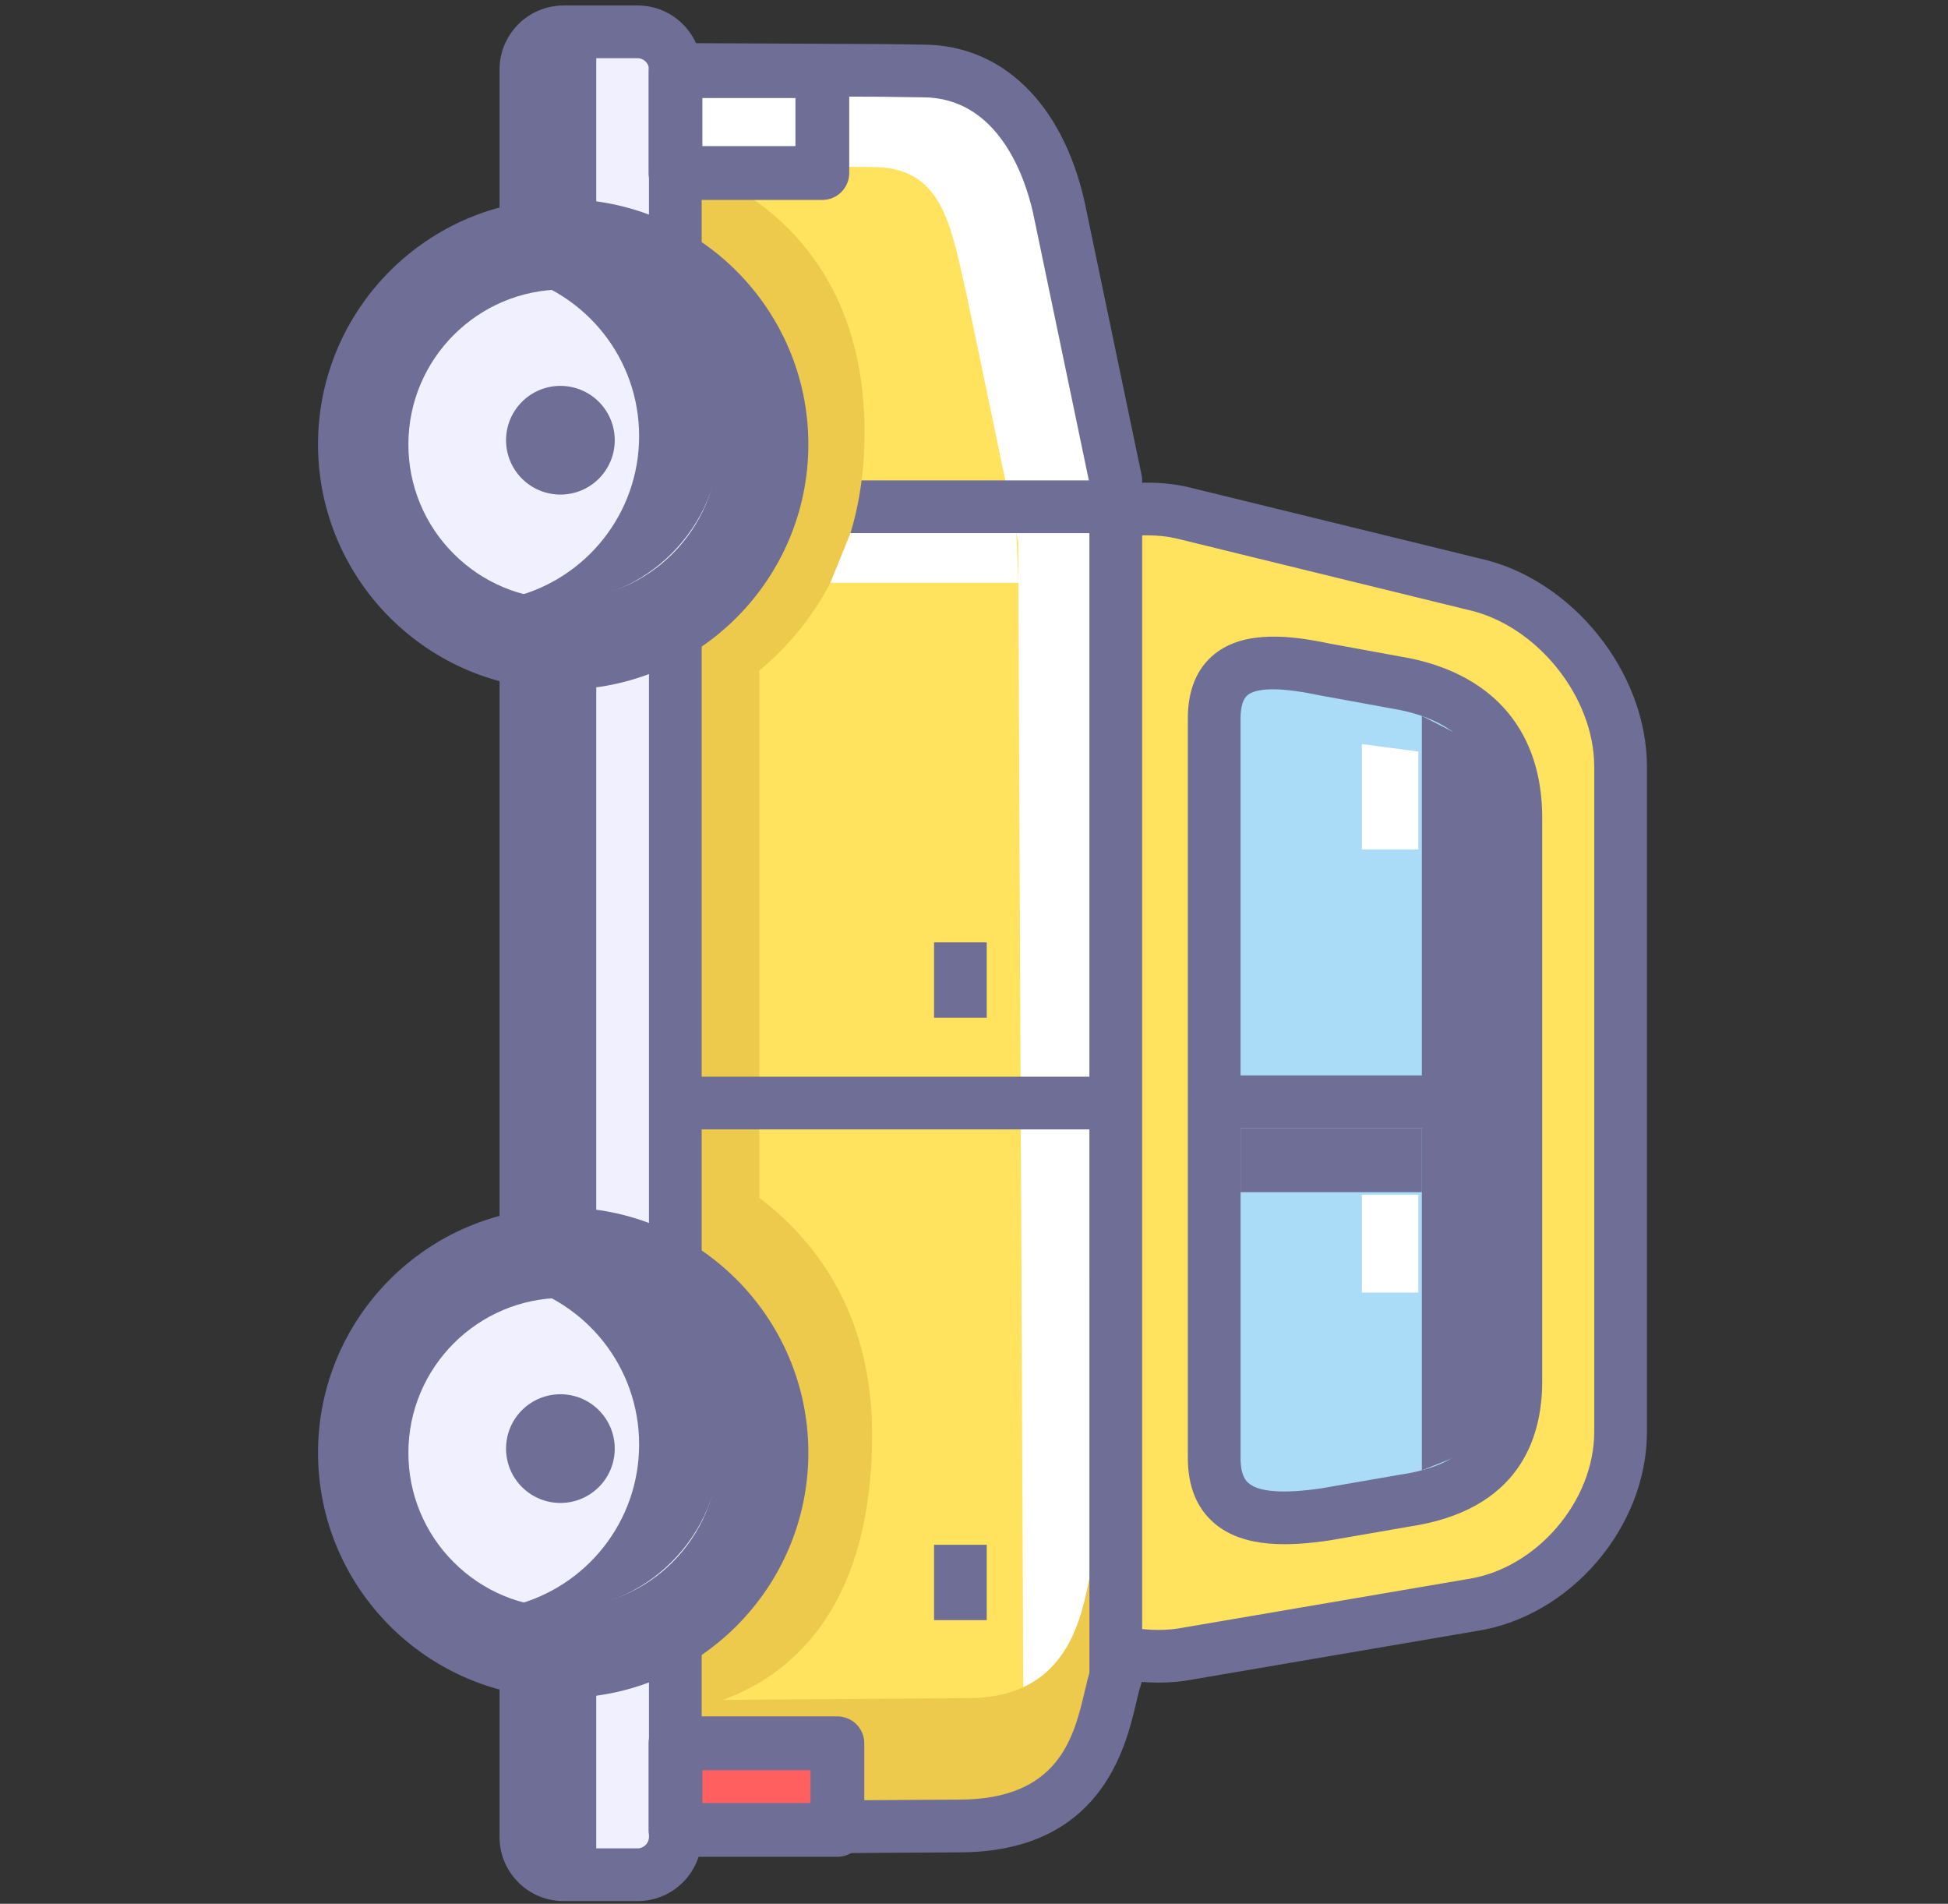 <svg width="262" height="256" viewBox="0 0 262 256" fill="none" xmlns="http://www.w3.org/2000/svg">
<rect x="0" y="0" width="262" height="256" fill="#333333" stroke="none"/>
<path d="M136.936 84.855C136.936 73.714 147.869 66.532 158.758 68.892L198.166 78.537C209.054 80.897 217.963 91.946 217.963 103.087L217.963 192.554C217.963 203.694 208.95 214.173 197.934 215.836L158.992 222.488C147.976 224.151 136.938 216.397 136.938 205.257L136.936 84.855Z" fill="#FFE35F"/>
<path d="M140.48 84.855C140.48 80.56 142.076 76.908 144.975 74.569C147.874 72.231 153.808 71.446 158.007 72.355L197.323 81.978C206.63 83.997 214.418 93.653 214.418 103.085L214.418 192.552C214.418 201.878 206.626 210.937 197.404 212.331L158.394 218.991C154.171 219.628 148.13 218.565 145.132 215.985C142.133 213.405 140.482 209.593 140.482 205.255L140.48 84.855ZM133.391 205.257C133.391 211.694 135.917 217.415 140.508 221.361C145.097 225.308 153.156 226.953 159.521 225.99C159.588 225.98 198.531 219.329 198.531 219.329C211.17 217.419 221.508 205.402 221.508 192.553L221.508 103.086C221.508 90.34 211.373 77.771 198.917 75.072L159.601 65.449C153.175 64.053 145.127 65.342 140.525 69.05C135.926 72.76 133.392 78.374 133.392 84.855L133.391 205.257Z" fill="#6E6E96"/>
<path d="M76.059 32.981C76.059 32.981 76.084 22.145 76.116 17.566C76.15 12.987 80.29 9.273 85.323 9.309L118.85 9.466L124.107 9.541C133.898 9.541 140.074 17.571 142.392 27.797L150.068 64.597L150.07 225.512C148.384 230.254 148.076 245.537 128.947 245.537L83.887 245.813C78.853 245.856 74.769 241.775 74.799 236.744L74.863 227.503" fill="#FFE35F"/>
<path d="M107.24 22.383L117.334 22.457C126.908 22.457 127.882 30.308 130.148 40.307L136.946 72.896L137.657 233.647C137.076 235.279 136.659 238.192 135.55 241.282C146.73 237.804 147.168 226.645 148.552 222.752L148.549 65.4L141.042 29.415C138.775 19.413 132.735 11.563 123.163 11.563L118.133 11.489L85.348 11.336C80.427 11.303 76.378 14.933 76.345 19.409L76.327 22.237L107.24 22.383Z" fill="white"/>
<path d="M126.922 243.514C146.051 243.514 146.359 228.23 148.042 223.489L148.042 62.572L140.364 25.773C138.045 15.547 131.869 7.517 122.081 7.517L116.824 7.443L83.297 7.286C78.264 7.251 74.122 10.967 74.09 15.543C74.06 20.122 74.032 30.957 74.032 30.957L72.836 225.478L72.771 234.719C72.763 235.914 72.993 237.098 73.448 238.204C73.902 239.309 74.571 240.313 75.417 241.157C76.263 242.001 77.268 242.668 78.374 243.12C79.481 243.572 80.666 243.799 81.861 243.789L126.922 243.514ZM87.964 220.321L88.016 211.892L88.971 34.447C88.971 34.447 88.993 24.563 89.017 20.386C89.042 16.209 92.35 12.822 96.365 12.853L118.066 12.997L126.307 13.066C134.123 13.066 139.052 20.389 140.904 29.719L147.032 63.288L147.033 210.079C145.689 214.405 145.442 228.345 130.173 228.345L95.222 228.596C91.199 228.633 87.94 224.912 87.964 220.321Z" fill="#EDCA4C"/>
<path d="M79.603 32.989L79.661 17.591C79.682 15.002 82.262 12.833 85.298 12.853L118.831 13.011L124.08 13.084C134.317 13.084 137.878 23.921 138.933 28.578L146.597 65.32C146.548 65.082 146.522 64.839 146.522 64.596L146.523 225.511C146.523 225.106 146.592 224.705 146.728 224.326C146.414 225.207 146.177 226.217 145.9 227.389C144.447 233.552 142.458 241.992 128.946 241.992L83.863 242.268C83.137 242.277 82.415 242.141 81.742 241.867C81.069 241.593 80.457 241.187 79.944 240.673C79.429 240.162 79.022 239.552 78.746 238.881C78.47 238.209 78.332 237.49 78.339 236.764L78.403 227.527C78.406 227.062 78.318 226.6 78.143 226.169C77.968 225.738 77.709 225.345 77.382 225.014C77.056 224.682 76.667 224.419 76.238 224.238C75.809 224.056 75.349 223.961 74.883 223.958C74.418 223.955 73.956 224.043 73.525 224.219C73.094 224.394 72.701 224.652 72.37 224.979C72.038 225.306 71.775 225.695 71.593 226.123C71.412 226.552 71.317 227.012 71.314 227.478L71.25 236.717C71.234 238.384 71.552 240.037 72.185 241.579C72.819 243.121 73.755 244.52 74.939 245.693C76.115 246.873 77.515 247.804 79.056 248.434C80.598 249.064 82.25 249.378 83.915 249.359L128.966 249.083C148.072 249.083 151.386 235.023 152.802 229.017C153.02 228.09 153.227 227.214 153.409 226.701C153.545 226.32 153.614 225.919 153.614 225.514L153.614 64.599C153.614 64.355 153.589 64.113 153.54 63.874L145.862 27.075C142.865 13.856 134.736 5.998 124.107 5.998L118.876 5.924L85.341 5.766C78.35 5.718 72.618 11.001 72.573 17.543L72.516 32.974C72.514 33.914 72.885 34.816 73.549 35.482C74.212 36.148 75.112 36.523 76.052 36.525C76.992 36.527 77.894 36.156 78.56 35.492C79.226 34.829 79.601 33.929 79.603 32.989Z" fill="#6E6E96"/>
<path d="M71.908 86.162L71.908 163.475C71.908 164.415 72.282 165.317 72.947 165.982C73.611 166.646 74.513 167.02 75.453 167.02C76.394 167.02 77.295 166.646 77.96 165.982C78.625 165.317 78.998 164.415 78.998 163.475L78.998 86.162C78.998 85.222 78.625 84.32 77.96 83.656C77.295 82.991 76.394 82.617 75.453 82.617C74.513 82.617 73.611 82.991 72.947 83.656C72.282 84.32 71.908 85.222 71.908 86.162ZM150.068 64.599L150.068 71.689L102.201 71.689L102.201 64.599L150.068 64.599Z" fill="#6E6E96"/>
<path d="M89.007 21.285C89.007 21.285 116.283 26.279 116.283 58.184C116.283 90.089 88.622 97.685 88.622 97.685L89.007 21.285Z" fill="#EDCA4C"/>
<path d="M102.121 90.169L102.121 162.025L91.864 162.025L91.864 90.169L102.121 90.169Z" fill="#EDCA4C"/>
<path d="M87.994 153.967C87.994 153.967 117.296 160.987 117.296 192.891C117.296 231.379 87.609 230.369 87.609 230.369L87.994 153.967Z" fill="#EDCA4C"/>
<path d="M75.796 252.093C73.012 252.093 70.731 249.814 70.731 247.03L70.731 9.346C70.731 6.561 73.012 4.283 75.796 4.283L85.764 4.283C88.551 4.283 90.829 6.561 90.829 9.346L90.829 247.028C90.829 249.812 88.551 252.091 85.764 252.091L75.796 252.093Z" fill="#F0F0FF"/>
<path d="M75.796 248.547C75.394 248.542 75.011 248.381 74.727 248.097C74.443 247.813 74.281 247.43 74.276 247.028L74.276 9.346C74.281 8.945 74.443 8.561 74.727 8.277C75.011 7.993 75.394 7.831 75.796 7.826L85.764 7.826C86.588 7.826 87.285 8.524 87.285 9.346L87.285 247.028C87.285 247.851 86.588 248.547 85.764 248.547L75.796 248.547ZM85.763 255.637C90.509 255.637 94.373 251.775 94.373 247.028L94.373 9.346C94.373 4.599 90.509 0.737 85.763 0.737L75.795 0.737C71.046 0.737 67.186 4.599 67.186 9.346L67.186 247.028C67.186 251.775 71.046 255.637 75.795 255.637L85.763 255.637Z" fill="#6E6E96"/>
<path d="M80.193 4.282L80.193 250.616L73.105 250.616L73.105 4.282L80.193 4.282Z" fill="#6E6E96"/>
<path d="M75.746 32.851C72.214 32.851 68.717 33.547 65.453 34.899C62.19 36.251 59.225 38.232 56.727 40.729C54.23 43.227 52.249 46.192 50.897 49.455C49.545 52.718 48.85 56.216 48.85 59.748C48.85 63.28 49.545 66.778 50.897 70.041C52.249 73.304 54.23 76.269 56.727 78.767C59.225 81.264 62.19 83.246 65.453 84.597C68.717 85.949 72.214 86.645 75.746 86.645C82.88 86.645 89.721 83.811 94.765 78.767C99.809 73.723 102.643 66.882 102.643 59.748C102.643 52.615 99.809 45.773 94.765 40.729C89.721 35.685 82.88 32.851 75.746 32.851Z" fill="#F0F0FF"/>
<path d="M96.565 59.748C96.565 71.228 87.224 80.569 75.746 80.569C73.011 80.576 70.302 80.04 67.774 78.994C65.247 77.947 62.953 76.41 61.024 74.471C59.084 72.541 57.547 70.247 56.501 67.719C55.454 65.192 54.92 62.482 54.928 59.747C54.928 48.269 64.266 38.929 75.746 38.929C87.224 38.929 96.565 48.268 96.565 59.748ZM75.746 26.775C57.564 26.775 42.773 41.566 42.773 59.749C42.773 77.933 57.564 92.724 75.746 92.724C93.93 92.724 108.72 77.933 108.72 59.749C108.72 41.566 93.927 26.775 75.746 26.775Z" fill="#6E6E96"/>
<path d="M85.96 58.641C85.96 69.079 78.79 77.839 69.109 80.275C70.857 80.716 72.684 80.95 74.57 80.95C86.893 80.95 96.881 70.962 96.881 58.641C96.881 46.319 86.893 36.329 74.57 36.329C72.686 36.329 70.857 36.565 69.109 37.006C78.79 39.442 85.96 48.203 85.96 58.641Z" fill="#6E6E96"/>
<path d="M75.372 51.887C74.412 51.887 73.462 52.076 72.575 52.443C71.688 52.81 70.882 53.349 70.203 54.028C69.524 54.706 68.986 55.512 68.618 56.399C68.251 57.286 68.062 58.236 68.062 59.196C68.062 60.156 68.251 61.107 68.618 61.994C68.986 62.88 69.524 63.686 70.203 64.365C70.882 65.044 71.688 65.582 72.575 65.949C73.462 66.317 74.412 66.505 75.372 66.505C76.332 66.505 77.283 66.317 78.17 65.949C79.056 65.582 79.862 65.044 80.541 64.365C81.22 63.686 81.758 62.88 82.126 61.994C82.493 61.107 82.682 60.156 82.682 59.196C82.682 58.236 82.493 57.286 82.126 56.399C81.758 55.512 81.22 54.706 80.541 54.028C79.862 53.349 79.056 52.81 78.17 52.443C77.283 52.076 76.332 51.887 75.372 51.887Z" fill="#6E6E96"/>
<path d="M75.746 168.448C68.613 168.448 61.772 171.281 56.727 176.325C51.683 181.369 48.85 188.211 48.85 195.344C48.85 202.478 51.683 209.319 56.727 214.363C61.772 219.407 68.613 222.241 75.746 222.241C82.88 222.241 89.721 219.407 94.765 214.363C99.809 209.319 102.643 202.478 102.643 195.344C102.643 188.211 99.809 181.369 94.765 176.325C89.721 171.281 82.88 168.448 75.746 168.448Z" fill="#F0F0FF"/>
<path d="M96.565 195.344C96.565 206.823 87.224 216.165 75.746 216.165C73.011 216.172 70.302 215.636 67.774 214.59C65.247 213.543 62.953 212.006 61.024 210.067C59.084 208.138 57.547 205.843 56.501 203.316C55.454 200.789 54.92 198.079 54.928 195.344C54.928 183.866 64.266 174.526 75.746 174.526C87.224 174.524 96.565 183.863 96.565 195.344ZM75.746 162.369C57.564 162.369 42.773 177.159 42.773 195.342C42.773 213.526 57.564 228.317 75.746 228.317C93.93 228.317 108.72 213.526 108.72 195.342C108.72 177.16 93.927 162.369 75.746 162.369Z" fill="#6E6E96"/>
<path d="M85.96 194.236C85.96 204.676 78.79 213.435 69.109 215.871C70.857 216.312 72.684 216.545 74.57 216.545C86.893 216.545 96.881 206.558 96.881 194.236C96.881 181.915 86.893 171.925 74.57 171.925C72.686 171.925 70.857 172.161 69.109 172.601C78.79 175.037 85.96 183.799 85.96 194.236Z" fill="#6E6E96"/>
<path d="M75.372 187.481C74.412 187.481 73.462 187.67 72.575 188.037C71.688 188.405 70.882 188.943 70.203 189.622C69.524 190.3 68.986 191.106 68.618 191.993C68.251 192.88 68.062 193.83 68.062 194.79C68.062 195.75 68.251 196.701 68.618 197.588C68.986 198.474 69.524 199.28 70.203 199.959C70.882 200.638 71.688 201.176 72.575 201.543C73.462 201.911 74.412 202.099 75.372 202.099C76.332 202.099 77.283 201.911 78.17 201.543C79.056 201.176 79.862 200.638 80.541 199.959C81.22 199.28 81.758 198.474 82.126 197.588C82.493 196.701 82.682 195.75 82.682 194.79C82.682 193.83 82.493 192.88 82.126 191.993C81.758 191.106 81.22 190.3 80.541 189.622C79.862 188.943 79.056 188.405 78.17 188.037C77.283 187.67 76.332 187.481 75.372 187.481Z" fill="#6E6E96"/>
<path d="M148.752 144.781L148.752 151.87L94.082 151.87L94.082 144.781L148.752 144.781ZM132.714 126.719L132.714 136.847L125.625 136.847L125.625 126.719L132.714 126.719Z" fill="#6E6E96"/>
<path d="M136.972 78.361L111.68 78.361L114.387 71.688L136.693 71.688L136.972 78.361Z" fill="white"/>
<path d="M163.305 96.628C163.305 88.481 169.986 88.293 178.15 90.019L189.028 92.007C199.897 94.306 203.876 101.243 203.876 109.962L203.876 185.761C203.876 196.544 197.116 200.584 188.854 201.8L178.326 203.627C170.064 204.844 163.305 204.187 163.305 196.039L163.305 96.628Z" fill="#AADBF7"/>
<path d="M166.85 96.628C166.85 95.042 167.168 93.981 167.796 93.47C168.697 92.74 171.098 92.15 177.418 93.488C177.514 93.507 188.391 95.492 188.391 95.492C196.507 97.21 200.332 101.813 200.332 109.96L200.332 185.761C200.332 193.205 196.632 197.068 188.338 198.292C188.251 198.309 177.723 200.132 177.723 200.132C172.656 200.876 169.327 200.646 167.921 199.43C167.657 199.202 166.851 198.506 166.851 196.037L166.85 96.628ZM159.76 196.037C159.76 199.83 160.947 202.776 163.287 204.798C167.343 208.301 173.732 207.884 178.844 207.132L189.459 205.293C204.29 203.111 207.421 193.465 207.421 185.763L207.421 109.962C207.421 98.556 201.149 90.949 189.761 88.541C189.664 88.52 178.788 86.534 178.788 86.534C173.784 85.476 167.407 84.662 163.33 87.967C160.961 89.886 159.759 92.804 159.759 96.631L159.76 196.037Z" fill="#6E6E96"/>
<path d="M203.876 144.611L203.876 151.701L163.305 151.701L163.305 144.611L203.876 144.611Z" fill="#6E6E96"/>
<path d="M191.235 96.274L191.235 197.709L202.469 193.228L202.469 102.016L191.235 96.274Z" fill="#6E6E96"/>
<path d="M191.235 151.701L191.235 160.31L166.85 160.31L166.85 151.701L191.235 151.701Z" fill="#6E6E96"/>
<path d="M183.168 114.225L183.168 100.047L190.765 101.059L190.765 114.225L183.168 114.225Z" fill="white"/>
<path d="M190.765 160.648L190.765 173.814L183.168 173.814L183.168 160.648L190.765 160.648Z" fill="white"/>
<path d="M110.602 9.566L110.602 23.266L90.851 23.266L90.851 9.566L110.602 9.566Z" fill="white"/>
<path d="M87.234 23.266L87.234 9.566C87.234 8.607 87.615 7.687 88.294 7.009C88.972 6.331 89.892 5.95 90.851 5.95L110.602 5.95C111.561 5.95 112.481 6.331 113.159 7.009C113.838 7.687 114.219 8.607 114.219 9.566L114.219 23.266C114.219 24.225 113.838 25.145 113.159 25.823C112.481 26.502 111.561 26.883 110.602 26.883L90.851 26.883C89.892 26.883 88.972 26.502 88.294 25.823C87.615 25.145 87.234 24.225 87.234 23.266ZM94.468 13.183L94.468 19.649L106.985 19.649L106.985 13.183L94.468 13.183Z" fill="#6E6E96"/>
<path d="M112.626 234.417L112.626 246.064L90.851 246.064L90.851 234.417L112.626 234.417Z" fill="#FF5F5F"/>
<path d="M87.234 246.064L87.234 234.417C87.234 233.458 87.615 232.538 88.294 231.86C88.972 231.181 89.892 230.8 90.851 230.8L112.626 230.8C113.586 230.8 114.505 231.181 115.184 231.86C115.862 232.538 116.243 233.458 116.243 234.417L116.243 246.064C116.243 247.023 115.862 247.943 115.184 248.622C114.505 249.3 113.586 249.681 112.626 249.681L90.851 249.681C88.855 249.681 87.234 248.061 87.234 246.064ZM94.468 238.034L94.468 242.447L109.009 242.447L109.009 238.034L94.468 238.034Z" fill="#6E6E96"/>
<path d="M132.714 207.727L132.714 217.856L125.625 217.856L125.625 207.727L132.714 207.727Z" fill="#6E6E96"/>
</svg>
